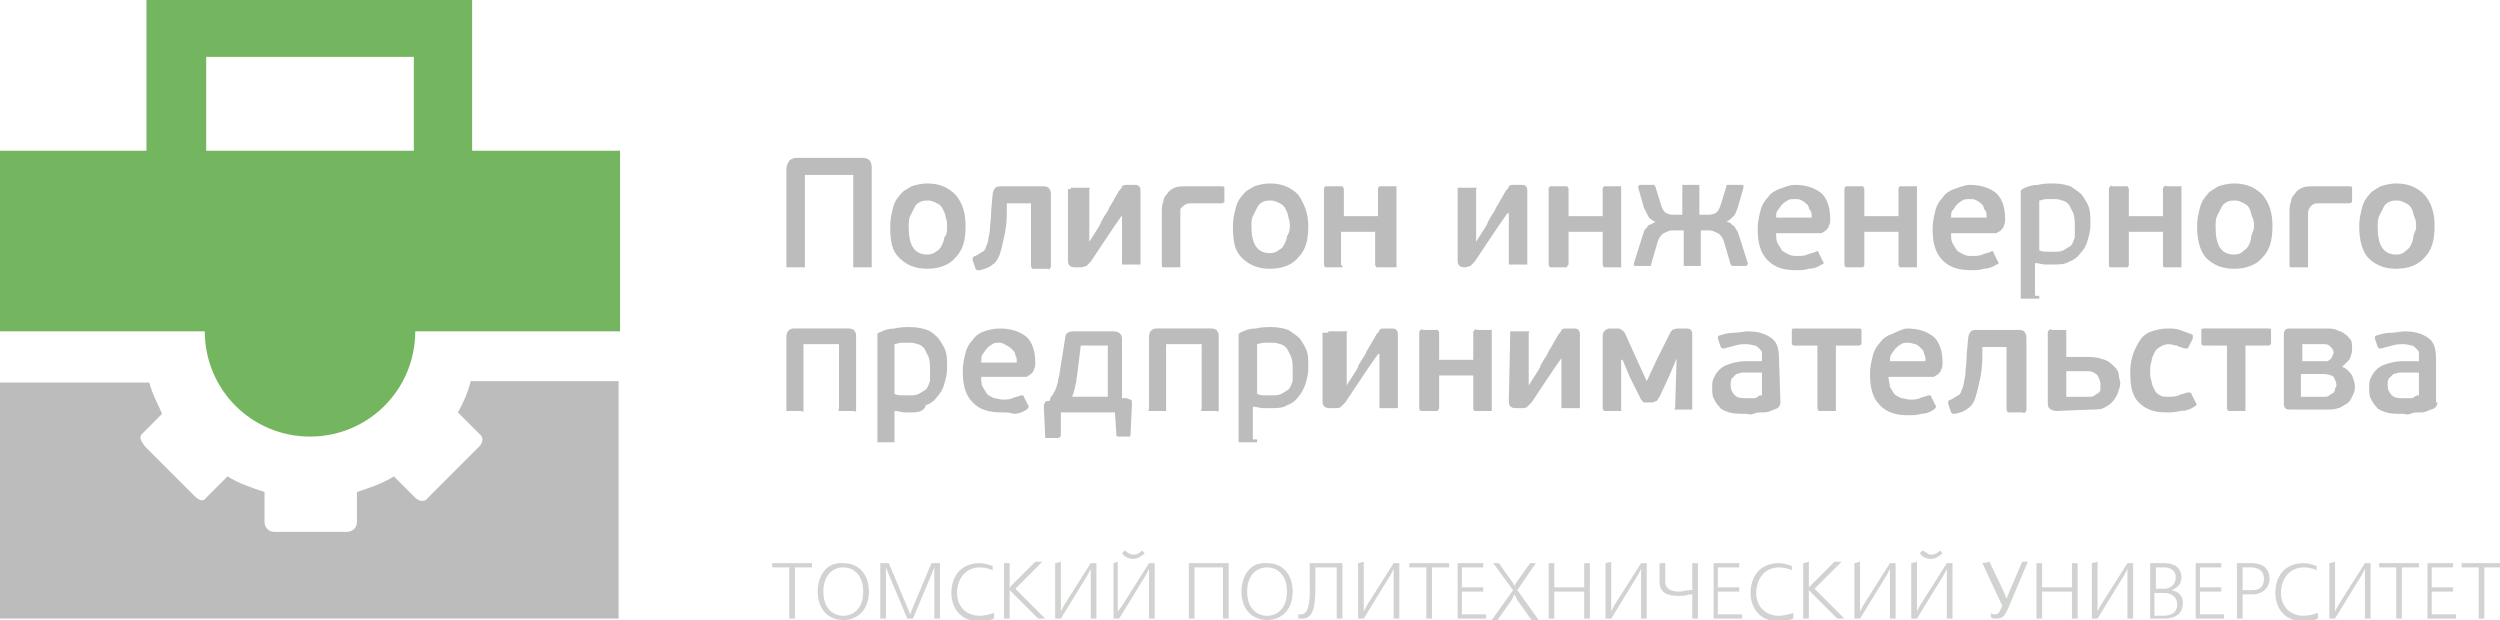 <svg id="Слой_1" xmlns="http://www.w3.org/2000/svg" viewBox="0 0 175.8 43.6"><style>.st0{fill:#d1d3d1}.st1{fill:#bcbcbc}.st2{fill:#74b65f}</style><path class="st0" d="M173.1 39.6v.3h1.2v3.6h.4v-3.6h1.2v-.3h-2.8zm-2.4 0v3.9h2v-.3H171v-1.6h1.5v-.3H171v-1.4h1.5v-.3h-1.8zm-3.4 0v.3h1.2v3.6h.4v-3.6h1.2v-.3h-2.8zm-3.5 0v3.9h.4l1.9-3.1.2-.4v3.5h.4v-3.9h-.4l-1.9 3-.2.4v-3.5l-.4.1zm-.8 3.5c-.3.1-.7.2-1 .2-.9 0-1.6-.6-1.6-1.6s.6-1.8 1.6-1.8c.1 0 .5 0 .9.2v-.3c-.3-.1-.6-.2-.9-.2-1.4 0-2 1-2 2.1 0 1 .6 2 2 2 .4 0 .8-.1 1-.2v-.4zm-5.3-3.2h.6c.1 0 .9 0 .9.8s-.6.8-.9.8h-.6v-1.6zm-.4-.3v3.9h.4v-1.7h.7c.7 0 1.2-.5 1.2-1.1 0-.7-.5-1.1-1.2-1.1h-1.1zm-2.9 0v3.9h2v-.3h-1.7v-1.6h1.5v-.3h-1.5v-1.4h1.5v-.3h-1.8zm-2.8 2.1h.6c.5 0 .9.3.9.8 0 .7-.6.8-1 .8h-.6v-1.6h.1zm0-1.8h.6c.4 0 .8.2.8.7 0 .4-.3.8-.8.8h-.6v-1.5zm-.4-.3v3.9h1c.2 0 1.3 0 1.3-1.1 0-.5-.3-.8-.8-.9.5-.2.7-.5.7-.9 0-.5-.3-1-1.2-1h-1zm-4.1 0v3.9h.4l1.9-3.1.2-.4v3.5h.4v-3.9h-.4l-1.9 3-.2.4v-3.5l-.4.1zm-3.9 0v3.9h.4v-1.9h2.1v1.9h.4v-3.9h-.4v1.7h-2.1v-1.7h-.4zm-3.8 0l1.4 3-.1.2c-.1.3-.2.4-.4.4-.1 0-.2 0-.3-.1v.3c.1.1.3.1.4.1.5 0 .6-.3.8-.7l1.4-3.3h-.4l-.9 2.1-.2.5-.2-.5-1-2.1-.5.1zm-4.2-.9l-.2.2c.2.3.5.4.8.4s.6-.2.8-.4l-.2-.2c-.2.3-.5.3-.7.3 0 0-.2-.1-.5-.3zm-.8.9v3.9h.4l1.9-3.1.2-.4v3.5h.4v-3.9h-.4l-1.9 3-.2.4v-3.5l-.4.1zm-4 0v3.9h.4l1.9-3.1.2-.4v3.5h.4v-3.9h-.4l-1.9 3-.2.4v-3.5l-.4.1zm-3.6 0v3.9h.4v-2l.1.1 1.9 1.9h.5l-2.1-2.1 1.9-1.9h-.5l-1.7 1.7-.1.1v-1.8l-.4.1zm-.7 3.5c-.3.1-.7.2-1 .2-.9 0-1.6-.6-1.6-1.6s.6-1.8 1.6-1.8c.1 0 .5 0 .9.2v-.3c-.3-.1-.6-.2-.9-.2-1.4 0-2 1-2 2.1 0 1 .6 2 2 2 .4 0 .8-.1 1-.2v-.4zm-5.6-3.5v3.9h2v-.3h-1.7v-1.6h1.5v-.3h-1.5v-1.4h1.5v-.3h-1.8zm-3.8 0v1.3c0 .4.1 1 1.3 1 .3 0 .5 0 .8-.1h.2v1.7h.4v-3.9h-.4v1.9h-.2c-.2 0-.5.1-.7.1s-1 0-1-.7v-1.3h-.4zm-3.8 0v3.9h.4l1.9-3.1.2-.4v3.5h.4v-3.9h-.4l-1.9 3-.2.4v-3.5l-.4.1zm-4 0v3.9h.4v-1.9h2.1v1.9h.4v-3.9h-.4v1.7h-2.1v-1.7h-.4zm-3.9 0l1.4 1.9-1.5 2.1h.4l1-1.4.2-.4.2.4 1 1.4h.5l-1.5-2.1 1.3-1.9h-.4l-1 1.4-.1.2-.1-.2-1-1.4h-.4zm-2.5 0v3.9h2v-.3h-1.7v-1.6h1.5v-.3h-1.5v-1.4h1.5v-.3h-1.8zm-3.4 0v.3h1.2v3.6h.4v-3.6h1.2v-.3h-2.8zm-3.6 0v3.9h.4l1.9-3.1.2-.4v3.5h.4v-3.9H98l-1.9 3-.2.4v-3.5l-.4.1zm-3.4 0v1.3c0 .7.1 2.3-.6 2.3h-.2v.3h.3c.9 0 .9-1.3.9-2.6v-1H94v3.6h.4v-3.9h-2.3zm-4.4 2c0-1.2.7-1.7 1.4-1.7s1.4.5 1.4 1.7-.7 1.7-1.4 1.7-1.4-.5-1.4-1.7zm-.4 0c0 1.3.8 2 1.8 2s1.8-.7 1.8-2c0-1.1-.6-2-1.8-2-1.2-.1-1.8.9-1.8 2zm-3.7-2v3.9h.4v-3.6h2v3.6h.4v-3.9h-2.8zm-4.5-.9l-.2.2c.2.3.5.4.8.4s.6-.2.8-.4l-.2-.2c-.2.3-.5.3-.7.3 0 0-.3-.1-.5-.3zm-.8.9v3.9h.4l1.9-3.1.2-.4v3.5h.4v-3.9h-.4l-1.9 3-.3.4v-3.5l-.3.1zm-4.1 0v3.9h.4l1.9-3.1.2-.4v3.5h.4v-3.9h-.4l-1.9 3-.2.4v-3.5l-.4.1zm-3.6 0v3.9h.4v-2l.1.1 1.9 1.9h.5l-2.1-2.1 1.9-1.9h-.5l-1.7 1.7-.1.2v-1.8h-.4zm-.7 3.5c-.3.1-.7.2-1 .2-.9 0-1.6-.6-1.6-1.6s.6-1.8 1.6-1.8c.1 0 .5 0 .9.2v-.3c-.3-.1-.6-.2-.9-.2-1.4 0-2 1-2 2.1 0 1 .6 2 2 2 .4 0 .8-.1 1-.2v-.4zm-5.9.1l-.2-.5-1.3-3.1h-.6v3.9h.4v-3.6l.2.5 1.3 3.1h.4l1.3-3.1.2-.5v3.6h.4v-3.9h-.6l-1.3 3.1-.2.5zm-6.1-1.6c0-1.2.7-1.7 1.4-1.7s1.4.5 1.4 1.7-.7 1.7-1.4 1.7-1.4-.5-1.4-1.7zm-.4 0c0 1.3.8 2 1.8 2s1.8-.7 1.8-2c0-1.1-.6-2-1.8-2-1.2-.1-1.8.9-1.8 2zm-3.2-2v.3h1.2v3.6h.4v-3.6h1.2v-.3h-2.8z"/><path class="st1" d="M61.3 18.6v.2H60v-6.5h-3.4v6.5h-1.3v-6.9c0-.3.1-.4.2-.6.1-.1.3-.2.5-.2h4.6c.5 0 .7.2.7.7v6.8zm6.6-2.7c0 1-.2 1.7-.7 2.2-.4.5-1.1.8-2 .8s-1.5-.3-2-.8-.6-1.2-.6-2.2c0-.5.1-.9.2-1.3s.3-.7.5-.9c.2-.3.5-.4.8-.6.3-.1.7-.2 1.1-.2.9 0 1.5.3 2 .8.5.6.7 1.3.7 2.2zm-1.3.1c0-.3 0-.5-.1-.7 0-.2-.1-.4-.2-.6s-.2-.3-.4-.4c-.2-.1-.4-.2-.6-.2s-.4 0-.6.1-.3.2-.4.4l-.3.6c-.1.2-.1.5-.1.8 0 .6.1 1.1.3 1.4.2.3.5.5 1 .5.3 0 .5-.1.6-.2.2-.1.3-.2.4-.4.1-.2.2-.4.2-.6.2-.2.2-.5.2-.7zm6.7-2.9c.2 0 .4 0 .5.2.1.1.1.3.1.5v4.9c0 .1 0 .1-.1.2s-.1 0-.2 0h-1s-.1-.1-.1-.2v-4.4h-1.7v.7c0 .7-.1 1.3-.2 1.7-.1.5-.2.9-.3 1.2-.1.3-.3.6-.5.7-.2.2-.5.3-.9.4h-.2l-.1-.1-.2-.6v-.2s.1-.1.2-.1c.2-.1.3-.2.5-.3s.2-.3.3-.5c.1-.2.1-.5.2-.9 0-.4.1-.9.1-1.5l.1-1.1c0-.2.1-.4.2-.5s.3-.1.5-.1h2.8zm2 .2v-.1h1.3c.1 0 0 .1 0 .1V17l.7-1.1c0-.1.1-.1.1-.2s.1-.2.2-.4.3-.4.4-.7c.2-.3.4-.7.7-1.2.1-.1.2-.2.2-.3.1-.1.2-.1.4-.1h.4c.2 0 .3 0 .4.1s.1.2.1.4v5.1h-1.3V15h.1l-.7 1-1.6 2.4-.3.3c-.1 0-.2.1-.4.1h-.4c-.4 0-.5-.2-.5-.5v-5h.2zm7.7 5.3v.2h-1.2c-.1 0-.1-.1-.1-.2v-3.7c0-.2 0-.5.1-.7 0-.2.1-.4.3-.6.1-.2.3-.3.5-.4.2-.1.5-.1.9-.1h2.4c.1 0 .2 0 .2.1v1s-.1.1-.2.1h-2.2c-.3 0-.4.1-.5.2s-.2.1-.2.3v3.8zm9-2.7c0 1-.2 1.7-.7 2.2-.4.5-1.1.8-2 .8s-1.5-.3-2-.8-.6-1.2-.6-2.2c0-.5.1-.9.2-1.3s.3-.7.5-.9c.2-.3.5-.4.8-.6.3-.1.7-.2 1.1-.2.9 0 1.5.3 2 .8.4.6.7 1.3.7 2.2zm-1.3.1c0-.3 0-.5-.1-.7 0-.2-.1-.4-.2-.6s-.2-.3-.4-.4c-.2-.1-.4-.2-.6-.2s-.4 0-.6.1-.3.2-.4.4l-.3.6c-.1.2-.1.5-.1.7 0 .6.1 1.1.3 1.4.2.3.5.5 1 .5.3 0 .5-.1.6-.2.2-.1.3-.2.4-.4.1-.2.2-.4.2-.6.1-.1.2-.4.2-.6zm3.7 2.8h-1.2s-.1-.1-.1-.2v-5.3c0-.1 0-.1.1-.2h1.2s.1.1.1.2v1.9h2.4v-1.9c0-.1 0-.1.1-.2h1.2v5.7h-1.4s-.1-.1-.1-.2v-2.3h-2.4v2.3c.1.1.1.1.1.2zm8.1-5.5v-.1h1.3c.1 0 0 .1 0 .1V17l.7-1.1c0-.1.1-.1.1-.2s.1-.2.2-.4.3-.4.4-.7c.2-.3.4-.7.7-1.2.1-.1.2-.2.2-.3.1-.1.2-.1.4-.1h.4c.2 0 .3 0 .4.1s.1.2.1.4v5.1h-1.3V15h-.1l-.7 1-1.6 2.4-.3.3c-.1 0-.2.1-.4.1-.4 0-.5-.2-.5-.5v-5zm7.7 5.5H109s-.1-.1-.1-.2v-5.3c0-.1 0-.1.1-.2h1.2s.1.1.1.2v1.9h2.4v-1.9c0-.1 0-.1.1-.2h1.2v5.7h-1.2s-.1-.1-.1-.2v-2.3h-2.4v2.3c-.1.1-.1.1-.1.2zm8-2.6h-.6c-.2 0-.4.1-.6.2s-.3.3-.4.5l-.5 1.7c0 .1 0 .1-.1.1h-1c-.1 0-.1 0-.1-.1v-.1l.6-1.9c0-.1.1-.2.1-.3 0-.1.1-.2.2-.3s.1-.2.2-.2.2-.1.4-.2c-.2-.1-.4-.2-.5-.4l-.3-.6-.4-1.4v-.1l.1-.1h1l.1.1.4 1.3c.1.3.2.5.4.6.2.1.4.1.6.1h.5V13h1.2v2.1h.5c.2 0 .4 0 .6-.1s.3-.3.4-.6l.4-1.3c0-.1 0-.1.1-.1h1c.1 0 .1 0 .1.1v.1l-.4 1.4c-.1.2-.1.4-.3.6s-.3.3-.5.4c.2 0 .3.1.4.2s.2.1.2.2c.1.1.1.2.2.3 0 .1.1.2.1.3l.6 1.9v.1l-.1.1h-1l-.1-.1-.5-1.7c-.1-.2-.2-.4-.4-.5-.2-.1-.4-.2-.6-.2h-.6v2.5h-1.2v-2.5h-.2zm8-3.2c.8 0 1.4.2 1.9.6.4.4.6 1 .6 1.8 0 .2 0 .3-.1.5 0 .1-.1.2-.2.3-.1.1-.2.1-.3.2h-3.2c0 .3 0 .5.1.7s.2.3.3.5c.1.1.3.2.5.3.2.1.4.1.6.1s.5 0 .7-.1.4-.1.6-.2c.1-.1.2 0 .2.1l.3.6c.1.1 0 .2-.1.2-.3.2-.6.3-.9.3-.3.1-.6.1-.9.1-.9 0-1.5-.2-2-.7s-.7-1.2-.7-2.2c0-.5.1-.9.2-1.3s.3-.7.5-.9c.2-.3.5-.5.8-.6s.7-.3 1.1-.3zm0 1c-.2 0-.4 0-.5.1-.2.1-.3.2-.4.3s-.2.3-.3.4-.1.3-.1.5h2.5c0-.2 0-.4-.1-.5s-.1-.3-.2-.4c-.1-.1-.2-.2-.4-.3s-.2-.1-.5-.1zm4.8 4.8h-1.2s-.1-.1-.1-.2v-5.3c0-.1 0-.1.1-.2h1.2s.1.1.1.2v1.9h2.4v-1.9c0-.1 0-.1.1-.2h1.2v5.7h-1.2s-.1-.1-.1-.2v-2.3h-2.4v2.3c0 .1 0 .1-.1.2zm7.5-5.8c.8 0 1.4.2 1.9.6.4.4.6 1 .6 1.8 0 .2 0 .3-.1.5 0 .1-.1.2-.2.3-.1.1-.2.1-.3.2h-3.2c0 .3 0 .5.1.7s.2.3.3.5c.1.1.3.2.5.3.2.1.4.1.6.1.2 0 .5 0 .7-.1s.4-.1.6-.2c.1-.1.2 0 .2.1l.3.6c.1.1 0 .2-.1.2-.3.2-.6.3-.9.3-.3.1-.6.1-.9.1-.9 0-1.5-.2-2-.7s-.7-1.2-.7-2.2c0-.5.1-.9.2-1.3s.3-.7.5-.9c.2-.3.5-.5.8-.6s.8-.3 1.1-.3zm0 1c-.2 0-.4 0-.5.1-.2.1-.3.2-.4.3-.1.1-.2.3-.3.4s-.1.3-.1.5h2.5c0-.2 0-.4-.1-.5s-.1-.3-.2-.4c-.1-.1-.2-.2-.4-.3s-.2-.1-.5-.1zm4.9 6.8v.2h-1.3v-7.6l.1-.1c.4-.2.7-.3 1.1-.3.4-.1.8-.1 1.1-.1.5 0 .9.1 1.2.2.3.2.6.4.8.6.2.3.4.6.5.9.1.4.1.7.1 1.2 0 .4-.1.8-.2 1.1-.1.4-.3.7-.5.9-.2.3-.5.5-.8.6-.3.2-.7.2-1.1.2h-.6c-.2 0-.4-.1-.7-.1v2.3h.3zm2.5-4.9c0-.3 0-.6-.1-.9l-.3-.6c-.1-.1-.3-.3-.5-.3-.2-.1-.4-.1-.6-.1h-.5c-.2 0-.4.1-.5.1v3.5c.2.1.4.1.6.1h.5c.2 0 .4 0 .6-.1.2-.1.3-.2.5-.3.1-.1.2-.3.3-.6v-.8zm3.7 2.9h-1.2c-.1 0-.1-.1-.1-.2v-5.3c0-.1 0-.1.1-.2s.1 0 .2 0h1s.1.1.1.2v1.9h2.4v-1.9c0-.1 0-.1.1-.2s.1 0 .2 0h1v5.7h-1.2c-.1 0-.1-.1-.1-.2v-2.3h-2.4v2.3c0 .1 0 .1-.1.2zm10.2-2.9c0 1-.2 1.7-.7 2.2-.4.5-1.1.8-2 .8s-1.5-.3-2-.8c-.4-.5-.6-1.2-.6-2.2 0-.5.1-.9.2-1.3s.3-.7.5-.9c.2-.3.5-.4.8-.6.3-.1.7-.2 1.1-.2.9 0 1.5.3 2 .8.5.6.7 1.3.7 2.2zm-1.3.1c0-.3 0-.5-.1-.7s-.1-.4-.2-.6-.2-.3-.4-.4c-.2-.1-.4-.2-.6-.2-.2 0-.4 0-.6.1-.2.1-.3.2-.4.4l-.3.6c-.1.2-.1.5-.1.8 0 .6.1 1.1.3 1.4s.5.5 1 .5c.3 0 .5-.1.6-.2s.3-.2.4-.4c.1-.2.2-.4.2-.6s.2-.5.2-.7zm3.8 2.6v.2h-1.2c-.1 0-.1-.1-.1-.2v-3.7c0-.2 0-.5.1-.7 0-.2.1-.4.3-.6.1-.2.3-.3.5-.4.2-.1.5-.1.9-.1h2.4c.1 0 .2 0 .2.1v1s-.1.1-.2.1H163c-.3 0-.4.1-.5.2s-.2.3-.2.5v3.6zm8.9-2.7c0 1-.2 1.7-.7 2.2-.4.5-1.1.8-2 .8s-1.5-.3-2-.8c-.4-.5-.6-1.2-.6-2.2 0-.5.1-.9.2-1.3s.3-.7.5-.9c.2-.3.5-.4.8-.6.3-.1.7-.2 1.1-.2.9 0 1.5.3 2 .8.5.6.7 1.3.7 2.2zm-1.3.1c0-.3 0-.5-.1-.7s-.1-.4-.2-.6-.2-.3-.4-.4c-.2-.1-.4-.2-.6-.2-.2 0-.4 0-.6.1-.2.1-.3.2-.4.4l-.3.6c-.1.2-.1.5-.1.8 0 .6.1 1.1.3 1.4s.5.5 1 .5c.3 0 .5-.1.6-.2s.3-.2.4-.4c.1-.2.2-.4.2-.6s.2-.5.2-.7zM60.2 28.7v.2c0 .1-.1 0-.2 0h-1c-.1 0 0-.1 0-.2v-4.5h-2.5v4.7c0 .1-.1 0-.2 0h-1v-5.2c0-.1 0-.2.1-.4.1-.1.2-.2.4-.2h3.9c.2 0 .4.1.4.2.1.1.1.2.1.4v5zm2.7 2.2v.2h-1.2v-7.6c0-.1.1-.1.1-.1.4-.2.7-.3 1.1-.3.4-.1.8-.1 1.1-.1.5 0 .9.1 1.2.2s.6.4.8.6c.2.3.4.6.5.9s.1.7.1 1.2c0 .4-.1.8-.2 1.1-.1.4-.3.7-.5.9-.2.3-.5.5-.8.6-.1.4-.5.5-.9.5h-.6c-.2 0-.4-.1-.7-.1v2zm2.5-4.9c0-.3 0-.6-.1-.9l-.3-.6c-.1-.1-.3-.3-.5-.3-.2-.1-.4-.1-.6-.1h-.5c-.2 0-.4.1-.5.1v3.5c.2.1.4.1.6.1h.5c.2 0 .4 0 .6-.1s.3-.2.5-.3c.1-.1.2-.3.3-.6V26zm4.9-2.9c.8 0 1.4.2 1.9.6.4.4.6 1 .6 1.8 0 .2 0 .3-.1.5 0 .1-.1.2-.2.3-.1.1-.2.1-.3.2H69c0 .3 0 .5.1.7s.2.3.3.5c.1.1.3.2.5.3.2 0 .4.1.6.1s.5 0 .7-.1.4-.1.6-.2c.1 0 .2 0 .2.1l.3.6c.1.1 0 .2-.1.3-.3.2-.6.3-.9.3-.3-.1-.6-.1-.9-.1-.9 0-1.5-.2-2-.7s-.7-1.2-.7-2.2c0-.5.1-.9.2-1.3s.3-.7.5-.9c.2-.3.5-.5.8-.6s.7-.2 1.1-.2zm0 1c-.2 0-.4 0-.5.1-.2.1-.3.2-.4.3-.1.1-.2.3-.3.4s-.1.4-.1.6h2.5c0-.2 0-.4-.1-.5 0-.2-.1-.3-.2-.4s-.2-.2-.4-.3-.3-.2-.5-.2zm3.6 3.8c.1-.1.2-.2.2-.3.1-.1.1-.2.2-.4 0-.1.1-.3.1-.4 0-.2.1-.3.1-.5l.4-2.5c0-.2.1-.4.2-.4.1-.1.3-.1.5-.1h2.7c.3 0 .4.1.5.2s.1.3.1.4V28h.3c.1 0 .2.1.3.1s.1.2.1.3l-.1 2.1c0 .1 0 .2-.1.2h-.8c-.1 0-.1-.1-.1-.2l-.1-1.5h-3.8v1.6c0 .1-.1.2-.2.2h-.8c-.1 0-.1 0-.1-.1l-.1-2.1c0-.1 0-.2.1-.3 0-.1.1-.1.3-.1l.1-.3zm3.8-3.6H76l-.2 1.6c0 .3-.1.6-.1.8 0 .2-.1.4-.1.5s-.1.3-.1.4-.1.2-.1.3h2.5v-3.6h-.2zm8 4.4v.2c0 .1-.1 0-.2 0h-1c-.1 0 0-.1 0-.2v-4.5H82v4.7h-1.2c-.1 0 0-.1 0-.2v-5c0-.1 0-.2.1-.4.1-.1.2-.2.4-.2h3.9c.2 0 .4.1.4.2.1.1.1.2.1.4v5zm2.7 2.2v.2h-1.3v-7.6l.1-.1c.4-.2.7-.3 1.1-.3.4-.1.8-.1 1.1-.1.5 0 .9.1 1.2.2.3.2.6.4.8.6.2.3.4.6.5.9s.1.7.1 1.2c0 .4-.1.8-.2 1.1s-.3.7-.5.9c-.2.3-.5.5-.8.6-.3.2-.7.2-1.1.2h-.6c-.2 0-.4-.1-.7-.1v2.3h.3zm2.5-4.9c0-.3 0-.6-.1-.9l-.3-.6c-.1-.1-.3-.3-.5-.3-.2-.1-.4-.1-.6-.1h-.5c-.2 0-.4.1-.5.1v3.5c.2.1.4.1.6.1h.5c.2 0 .4 0 .6-.1s.3-.2.5-.3c.1-.1.2-.3.3-.6V26zm2.5-2.6v-.1h1.3c.1 0 0 .1 0 .1v3.7l.7-1.1c0-.1.1-.1.1-.2s.1-.2.2-.4.3-.4.4-.7c.2-.3.4-.7.7-1.2.1-.1.2-.2.2-.3.1-.1.2-.1.4-.1h.4c.2 0 .3 0 .4.1s.1.2.1.4v5.1H97v-3.8h-.1l-.7 1-1.6 2.4-.3.3c-.1.1-.2.1-.4.1h-.4c-.4 0-.5-.2-.5-.5v-4.8h.4zm7.7 5.5h-1.2s-.1-.1-.1-.2v-5.3c0-.1 0-.1.1-.2s.1 0 .2 0h1s.1.1.1.2v1.9h2.4v-1.9c0-.1 0-.1.1-.2s.1 0 .2 0h1v5.7h-1.2s-.1-.1-.1-.2v-2.3h-2.4v2.3c0 .1-.1.1-.1.2zm5.1-5.5v-.1h1.3c.1 0 0 .1 0 .1v3.7l.7-1.1c0-.1.1-.1.1-.2s.1-.2.2-.4.3-.4.4-.7c.2-.3.4-.7.7-1.2.1-.1.2-.2.2-.3.1-.1.2-.1.4-.1h.4c.2 0 .3 0 .4.1s.1.2.1.4v5.1h-1.3v-3.8h.2l-.7 1-1.6 2.4-.3.3c-.1.1-.2.1-.4.1h-.4c-.4 0-.5-.2-.5-.5l.1-4.8zm11.7 1.8l-.5 1.2-.7 1.5c-.1.1-.1.2-.2.3-.1 0-.2.1-.3.1h-.4c-.2 0-.3 0-.3-.1-.1-.1-.1-.1-.2-.3l-.7-1.4-.5-1.2h-.1v3.6h-1.2s-.1-.1-.1-.2v-5c0-.1 0-.3.1-.4s.2-.2.4-.2h.5c.1 0 .3 0 .3.1.1 0 .2.1.3.3l.9 2 .6 1.3.7-1.5.9-1.8c.1-.2.2-.3.2-.3s.2-.1.4-.1h.5c.2 0 .3 0 .4.1s.1.2.1.4v5.2h-1.2c-.1 0 0-.1 0-.2l.1-3.4zm7.3 3.1c0 .2-.1.3-.2.4-.2.1-.3.1-.5.2s-.4.1-.6.1-.4 0-.6.1-.4 0-.5 0c-.5 0-.9 0-1.2-.1s-.6-.2-.7-.4c-.2-.2-.3-.4-.4-.6s-.1-.5-.1-.7c0-.3 0-.5.1-.7s.2-.4.4-.6c.2-.2.4-.3.7-.4.3-.1.7-.2 1.1-.2h1.2v-.6c0-.1-.1-.2-.2-.3s-.2-.2-.3-.2c-.1 0-.3-.1-.6-.1-.2 0-.5 0-.8.1s-.5.1-.7.2h-.2l-.1-.1-.2-.6c0-.1 0-.2.1-.2.3-.1.6-.2 1-.2s.7-.1 1-.1c.8 0 1.3.2 1.7.5.4.3.5.8.5 1.5l.1 3zm-1.3-2.1h-1.4c-.1 0-.3.1-.4.1l-.3.3c-.1.1-.1.3-.1.5 0 .3.1.5.3.7s.5.2.8.2h.5c.1 0 .2 0 .3-.1s.2-.1.3-.1v-1.6zm5.2-1.9v4.6h-1.2s-.1-.1-.1-.2v-4.4h-1.6c-.1 0-.1 0-.2-.1v-1c0-.1.1-.1.2-.1h4.5c.1 0 .2 0 .2.1v1s-.1.1-.2.1h-1.6zm5-1.2c.8 0 1.4.2 1.9.6.4.4.6 1 .6 1.8 0 .2 0 .3-.1.5 0 .1-.1.2-.2.3-.1.1-.2.1-.3.2h-3.2c0 .3.1.5.1.7.1.2.2.3.3.5.1.1.3.2.5.3.2 0 .4.1.6.1.2 0 .5 0 .7-.1s.4-.1.6-.2c.1 0 .2 0 .2.1l.3.6c.1.1 0 .2-.1.3-.3.2-.6.3-.9.3-.3.1-.6.1-.9.1-.9 0-1.5-.2-2-.7s-.7-1.2-.7-2.2c0-.5.1-.9.2-1.3s.3-.7.5-.9c.2-.3.5-.5.8-.6s.8-.4 1.1-.4zm.1 1c-.2 0-.4 0-.5.1-.2.1-.3.2-.4.3-.1.1-.2.3-.3.4-.1.2-.1.3-.1.5h2.5c0-.2 0-.4-.1-.5 0-.2-.1-.3-.2-.4-.1-.1-.2-.2-.4-.3-.1 0-.3-.1-.5-.1zm7.7-.9c.2 0 .4 0 .5.2.1.1.1.3.1.5v4.9c0 .1 0 .1-.1.2s-.1 0-.2 0h-1s-.1-.1-.1-.2v-4.4h-1.7v.7c0 .7-.1 1.3-.2 1.7-.1.5-.2.9-.3 1.2-.1.3-.3.6-.5.7-.2.2-.5.3-.9.4h-.2l-.1-.1-.2-.6v-.2s.1-.1.2-.1c.2-.1.3-.2.5-.3s.2-.3.3-.5.1-.5.2-.9c0-.4.1-.9.1-1.5l.1-1.1c0-.2.1-.4.2-.5.1-.1.3-.1.5-.1h2.8zm2.7 5.7c-.2 0-.4-.1-.5-.2s-.1-.3-.1-.4v-4.9c0-.1 0-.1.1-.2s.1 0 .2 0h1v1.9h1.6c.5 0 .8.1 1.1.2s.5.3.7.5.3.4.3.6.1.4.1.5c0 .3-.1.5-.2.8-.1.2-.2.4-.4.6s-.4.3-.6.4c-.2.1-.5.1-.8.1l-2.5.1zm3.1-1.9c0-.2-.1-.4-.2-.6-.2-.2-.4-.3-.7-.3h-1.5v1.8h1.5c.2 0 .4 0 .5-.1s.2-.1.3-.2.1-.2.1-.3V27zm4.8.9c.2 0 .5 0 .7-.1s.4-.1.6-.2h.2c.1 0 .1.1.1.1l.3.6c.1.1.1.2-.1.3-.3.2-.6.3-1 .3-.3.1-.7.1-1 .1-.8 0-1.4-.2-1.9-.7s-.6-1.2-.6-2.2c0-.5.1-.9.2-1.2s.3-.7.5-1 .5-.5.8-.6.7-.2 1.1-.2c.3 0 .6 0 .9.1s.5.2.8.3c.1 0 .1.1.1.1v.2l-.3.6c0 .1-.1.1-.1.1h-.2c-.2-.1-.4-.1-.5-.2-.2 0-.4-.1-.6-.1-.2 0-.5.1-.6.2-.2.1-.3.2-.4.4s-.2.4-.2.6c-.1.2-.1.5-.1.7 0 .3 0 .5.1.7 0 .2.1.4.2.6.1.2.2.3.4.4.1.1.4.1.6.1zm5.4-3.6v4.6h-1.2s-.1-.1-.1-.2v-4.4H155c-.1 0-.1 0-.2-.1v-1c0-.1.1-.1.2-.1h4.5c.1 0 .2 0 .2.1v1s-.1.1-.2.1h-1.6zm6.8 1.5c.3.1.5.3.7.6.1.3.2.5.2.8s-.1.5-.2.7-.2.4-.4.5-.4.3-.6.3c-.2.1-.5.1-.8.1h-2.5c-.2 0-.3 0-.4-.1-.1-.1-.1-.2-.1-.4v-4.7c0-.2 0-.3.1-.4s.2-.1.4-.1h2.5c.2 0 .5 0 .7.1s.4.1.6.3c.2.1.3.3.4.4s.1.4.1.7c0 .2-.1.5-.2.7l-.5.5zm-2.9-.4h1.8c.1 0 .1 0 .2-.1.1 0 .1-.1.2-.2 0-.1.1-.2.1-.3 0-.2-.1-.3-.2-.4-.1-.1-.2-.2-.4-.2h-1.6v1.2h-.1zm2.5 1.7c0-.2-.1-.4-.2-.6-.1-.1-.4-.2-.7-.2h-1.6v1.6h1.6c.2 0 .3 0 .4-.1s.2-.1.3-.2.1-.2.1-.3c0 0 .1-.1.1-.2zm7.1 1.2c0 .2-.1.3-.2.4-.2.1-.3.1-.5.2s-.4.1-.6.1c-.2 0-.4 0-.6.1s-.4 0-.5 0c-.5 0-.9 0-1.2-.1s-.6-.2-.7-.4c-.2-.2-.3-.4-.4-.6s-.1-.5-.1-.7c0-.3 0-.5.1-.7s.2-.4.4-.6.4-.3.7-.4.7-.2 1.1-.2h1.2v-.6c0-.1-.1-.2-.2-.3s-.2-.2-.3-.2-.3-.1-.6-.1c-.2 0-.5 0-.8.1s-.5.1-.7.2h-.2l-.1-.1-.2-.6c0-.1 0-.2.1-.2.3-.1.6-.2 1-.2s.7-.1 1-.1c.8 0 1.3.2 1.7.5s.5.8.5 1.5v3h.1zm-1.3-2.1h-1.4c-.1 0-.3.1-.4.1l-.3.3c-.1.1-.1.3-.1.5 0 .3.1.5.3.7s.5.2.8.2h.5c.1 0 .2 0 .3-.1s.2-.1.3-.1v-1.6z"/><path class="st2" d="M33.2 0H10.3v10.6H0v12.7h14.4c0 4.1 3.3 7.4 7.4 7.4s7.4-3.3 7.4-7.4h14.4V10.6H33.2V0zM14.5 10.6V4h14.6v6.6H14.5z"/><path class="st1" d="M0 26.9h10.5c.2.8.6 1.5.9 2.2L10 30.5c-.3.3 0 .6.2.9l3.5 3.5c.3.3.6.4.8.1l1.5-1.5c.8.5 1.7.8 2.6 1.1v2.1c0 .4.3.7.7.7h5.1c.4 0 .7-.3.7-.7v-2.1c.9-.3 1.8-.6 2.6-1.1l1.5 1.5c.3.3.7.3.9 0l3.6-3.6c.3-.3.3-.7 0-.9L32.2 29c.4-.7.7-1.4.9-2.2h10.4v16.7H0V26.9z"/></svg>